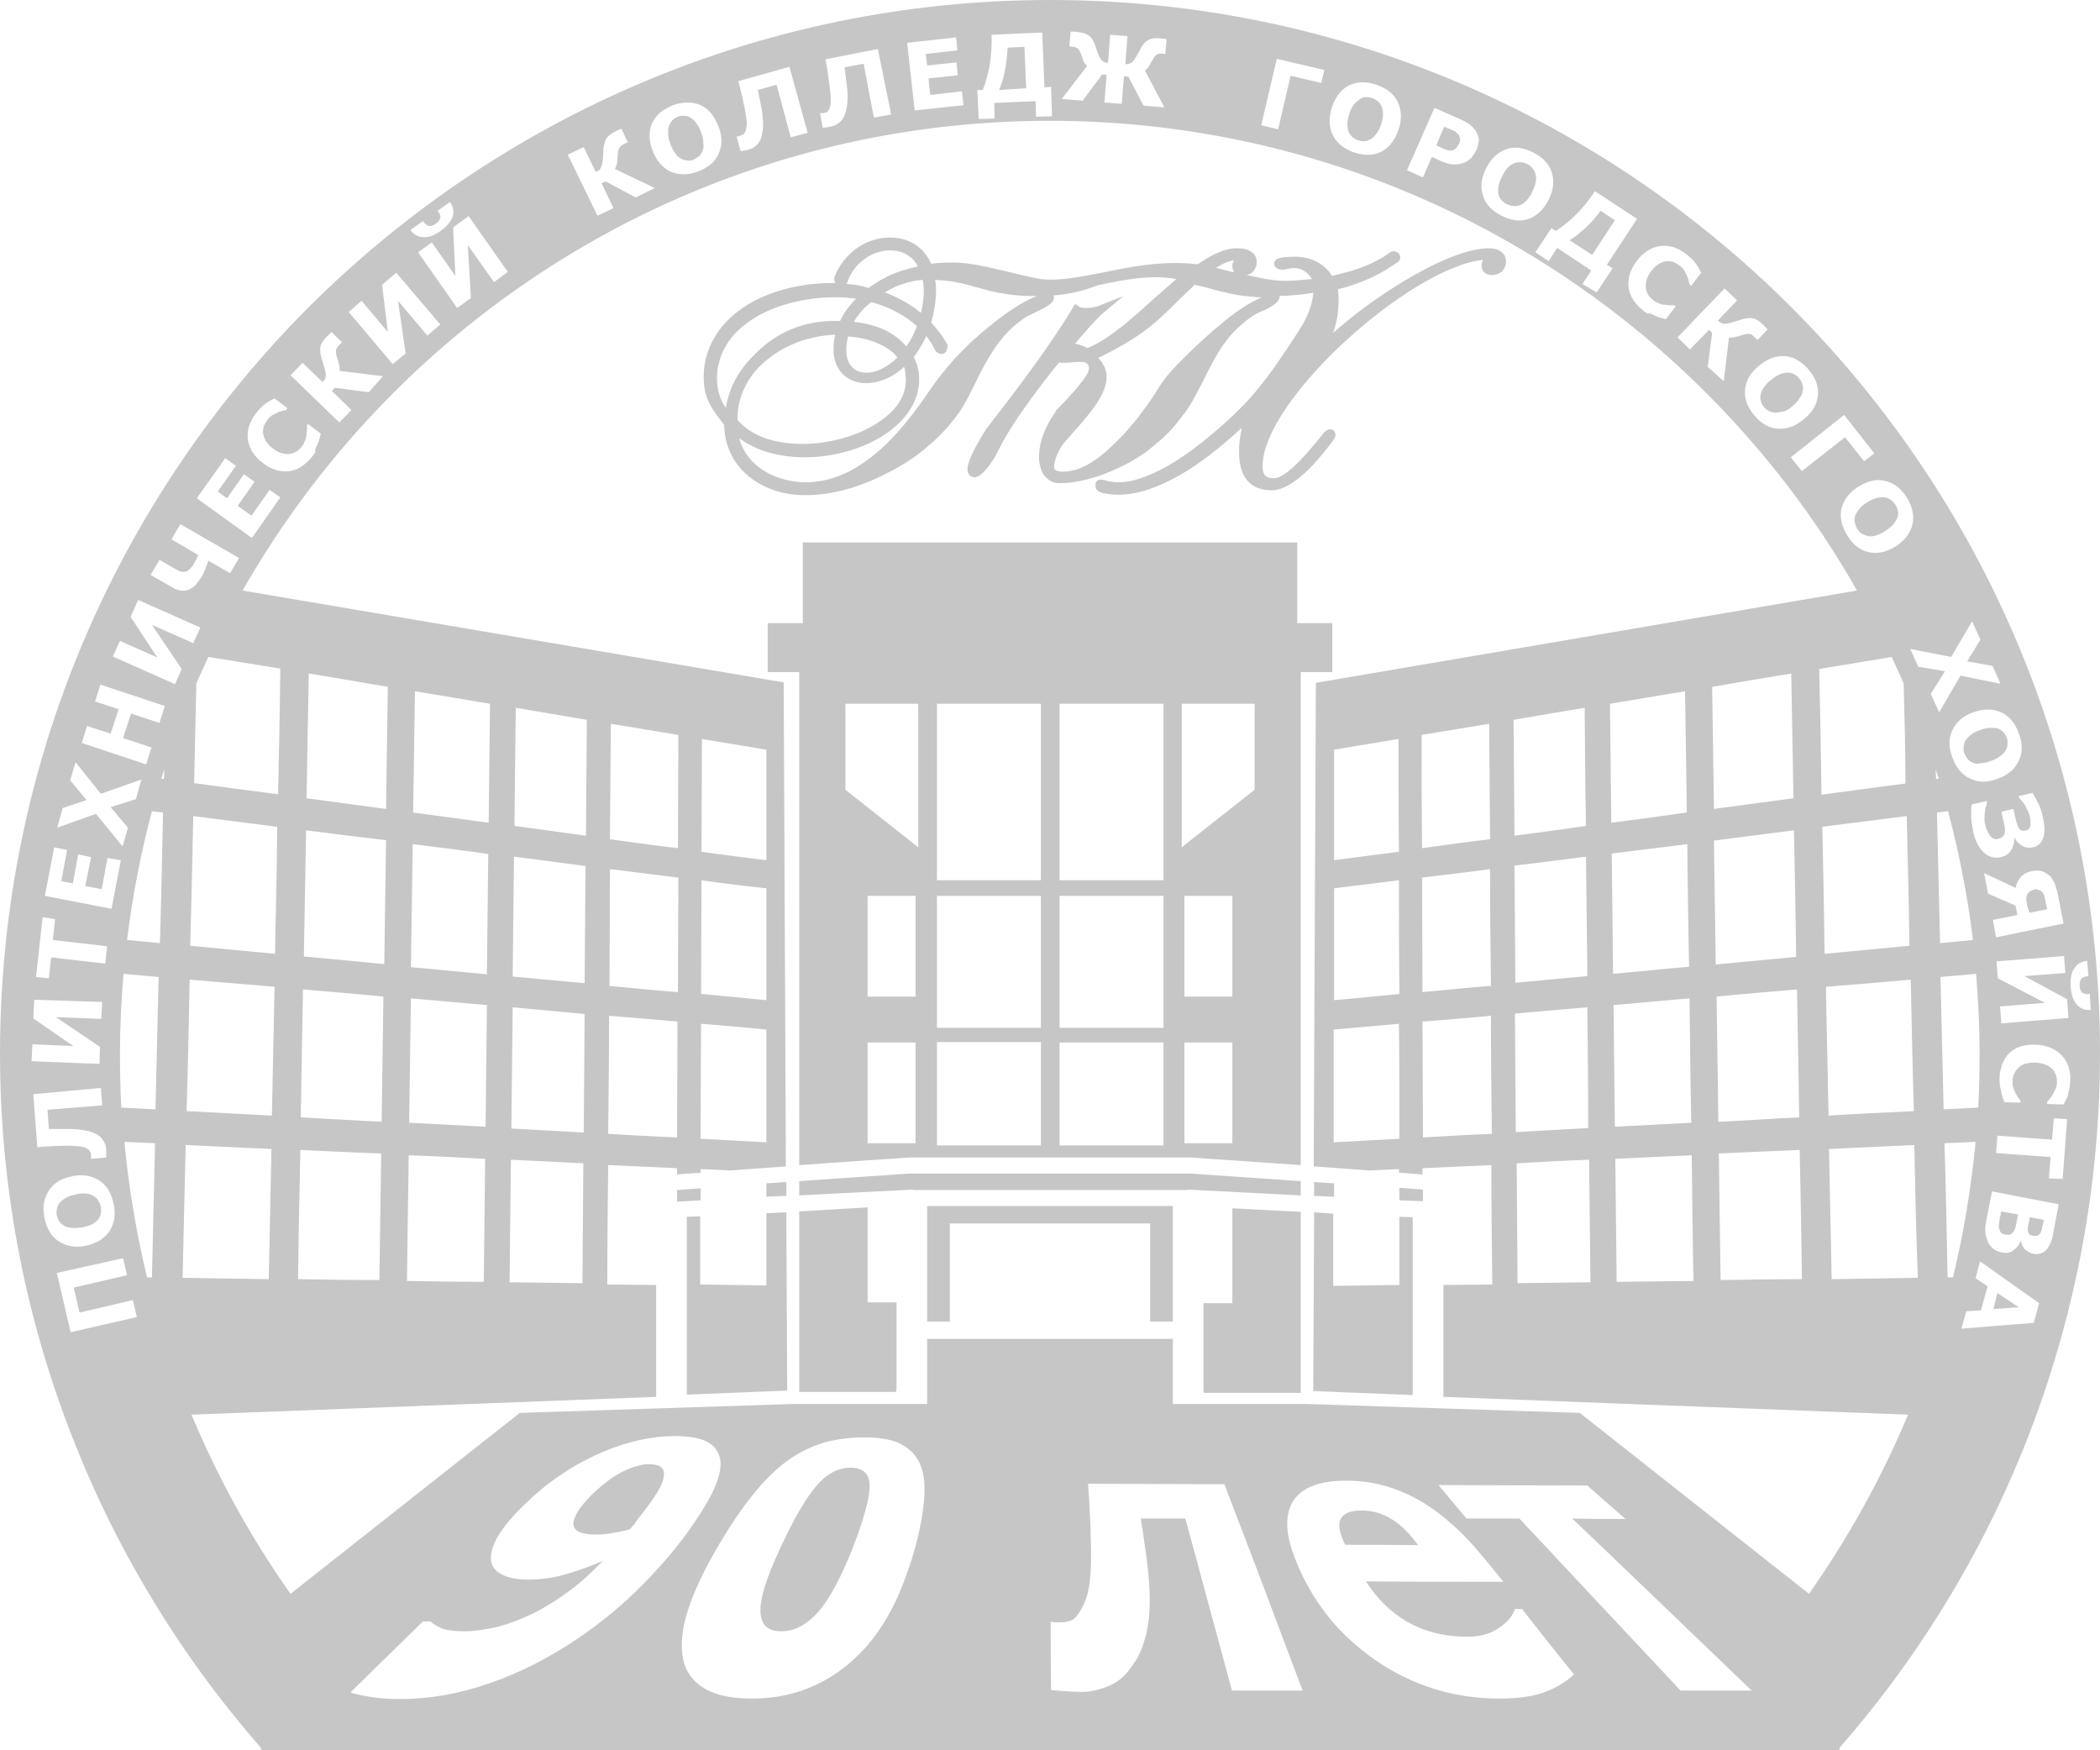 <svg width="66" height="55" viewBox="0 0 66 55" fill="none" xmlns="http://www.w3.org/2000/svg">
<path fill-rule="evenodd" clip-rule="evenodd" d="M30.871 9.076C30.564 8.992 30.298 8.908 30.047 8.866C29.837 8.824 29.628 8.81 29.391 8.796L29.405 8.88C29.433 9.09 29.419 9.314 29.391 9.538C29.363 9.748 29.321 9.944 29.265 10.14C29.363 10.238 29.447 10.35 29.53 10.448C29.628 10.574 29.698 10.7 29.768 10.812L29.782 10.84V10.868C29.782 10.924 29.768 10.966 29.754 11.008C29.726 11.078 29.67 11.12 29.586 11.12C29.544 11.12 29.488 11.106 29.46 11.078C29.419 11.05 29.391 11.022 29.377 10.98C29.321 10.868 29.265 10.77 29.195 10.672C29.167 10.63 29.139 10.588 29.111 10.56C29.07 10.658 29.014 10.756 28.958 10.854C28.888 10.98 28.804 11.106 28.721 11.219C28.762 11.316 28.804 11.401 28.832 11.513C28.874 11.639 28.888 11.779 28.888 11.919C28.888 12.451 28.637 12.927 28.246 13.305C27.897 13.642 27.436 13.908 26.919 14.09C26.403 14.272 25.844 14.37 25.3 14.37C24.532 14.37 23.792 14.188 23.233 13.768C23.317 14.118 23.527 14.412 23.792 14.636C24.197 14.972 24.769 15.154 25.328 15.154C25.97 15.154 26.612 14.93 27.241 14.468C27.883 14.006 28.511 13.305 29.139 12.381C29.405 11.989 29.684 11.625 30.005 11.274C30.326 10.924 30.675 10.588 31.066 10.28C31.415 9.986 31.75 9.748 32.057 9.566C32.239 9.454 32.421 9.37 32.588 9.3C32.072 9.314 31.513 9.258 30.871 9.076ZM3.868 39.538L3.993 40.07L2.318 40.462L2.499 41.246L4.175 40.854L4.3 41.387L2.22 41.863L1.787 40L3.868 39.538ZM62.844 33.865C62.844 33.712 62.886 33.557 62.928 33.431C62.984 33.305 63.054 33.179 63.152 33.095C63.249 32.997 63.361 32.927 63.501 32.885C63.64 32.843 63.808 32.815 63.989 32.829C64.157 32.829 64.311 32.871 64.45 32.927C64.59 32.983 64.701 33.067 64.799 33.165C64.897 33.263 64.953 33.375 65.009 33.515C65.051 33.656 65.079 33.809 65.064 33.964C65.064 34.048 65.051 34.132 65.037 34.202C65.023 34.272 65.009 34.342 64.995 34.398C64.981 34.468 64.953 34.524 64.925 34.566C64.897 34.622 64.883 34.664 64.855 34.706L64.338 34.692V34.622C64.366 34.594 64.394 34.566 64.422 34.524C64.45 34.482 64.492 34.44 64.52 34.384C64.548 34.328 64.576 34.272 64.604 34.216C64.632 34.16 64.646 34.09 64.646 34.02C64.646 33.936 64.646 33.865 64.618 33.795C64.59 33.725 64.562 33.656 64.506 33.599C64.45 33.543 64.38 33.487 64.297 33.459C64.213 33.417 64.101 33.403 63.975 33.389C63.836 33.389 63.724 33.403 63.64 33.431C63.543 33.459 63.473 33.515 63.417 33.571C63.361 33.627 63.319 33.697 63.291 33.767C63.263 33.837 63.249 33.908 63.249 33.978C63.249 34.048 63.249 34.118 63.277 34.174C63.291 34.244 63.319 34.3 63.347 34.356C63.375 34.398 63.403 34.454 63.431 34.496C63.459 34.538 63.487 34.566 63.501 34.594V34.65L62.998 34.636C62.97 34.58 62.956 34.524 62.942 34.482C62.928 34.426 62.9 34.384 62.9 34.328C62.886 34.258 62.872 34.188 62.858 34.132C62.844 34.062 62.844 33.978 62.844 33.865ZM64.394 37.031L64.45 36.358L62.733 36.233L62.775 35.686L64.492 35.812L64.548 35.14L64.967 35.168L64.827 37.045L64.394 37.031ZM62.914 39.356C62.817 39.342 62.733 39.3 62.649 39.244C62.579 39.188 62.523 39.118 62.481 39.034C62.44 38.936 62.412 38.837 62.398 38.739C62.384 38.642 62.398 38.501 62.426 38.347L62.607 37.437L64.701 37.843L64.548 38.656C64.52 38.824 64.492 38.95 64.464 39.02C64.436 39.09 64.394 39.174 64.338 39.244C64.283 39.314 64.213 39.37 64.143 39.384C64.073 39.412 63.989 39.412 63.906 39.398C63.808 39.384 63.724 39.328 63.654 39.272C63.584 39.202 63.543 39.118 63.515 39.006H63.501C63.445 39.132 63.375 39.23 63.263 39.3C63.18 39.37 63.054 39.384 62.914 39.356ZM63.906 38.837C63.934 38.837 63.975 38.837 64.017 38.837C64.059 38.824 64.087 38.795 64.115 38.767C64.143 38.725 64.157 38.684 64.171 38.627C64.185 38.571 64.199 38.487 64.227 38.389L64.241 38.333L63.794 38.249L63.78 38.333C63.766 38.417 63.752 38.487 63.738 38.557C63.724 38.613 63.724 38.669 63.738 38.697C63.752 38.754 63.766 38.782 63.808 38.809C63.822 38.809 63.864 38.824 63.906 38.837ZM63.026 38.795C63.096 38.809 63.152 38.809 63.194 38.782C63.236 38.767 63.263 38.725 63.305 38.669C63.319 38.627 63.347 38.571 63.361 38.501C63.375 38.431 63.389 38.347 63.403 38.277L63.431 38.165L62.9 38.067L62.886 38.109C62.858 38.263 62.831 38.375 62.831 38.431C62.817 38.501 62.817 38.557 62.831 38.613C62.844 38.669 62.872 38.712 62.9 38.754C62.942 38.767 62.984 38.795 63.026 38.795ZM61.644 41.751L61.797 41.205L62.258 41.176L62.468 40.42L62.09 40.168L62.23 39.636L64.087 40.952L63.92 41.569L61.644 41.751ZM62.649 41.135L63.445 41.078L62.775 40.63L62.649 41.135ZM2.276 36.961C2.611 36.891 2.89 36.947 3.128 37.101C3.365 37.255 3.505 37.507 3.574 37.843C3.644 38.179 3.588 38.459 3.435 38.697C3.281 38.922 3.03 39.076 2.695 39.146C2.36 39.216 2.08 39.16 1.843 39.006C1.606 38.852 1.466 38.599 1.396 38.263C1.326 37.927 1.382 37.647 1.536 37.409C1.689 37.171 1.927 37.031 2.276 36.961ZM2.932 37.577C2.862 37.535 2.779 37.507 2.681 37.507C2.583 37.493 2.485 37.507 2.374 37.535C2.248 37.563 2.15 37.591 2.066 37.647C1.983 37.689 1.927 37.745 1.871 37.801C1.829 37.857 1.801 37.927 1.787 37.997C1.773 38.067 1.773 38.137 1.787 38.193C1.801 38.263 1.829 38.319 1.857 38.375C1.899 38.431 1.941 38.473 2.011 38.515C2.066 38.557 2.15 38.571 2.248 38.585C2.346 38.599 2.457 38.585 2.583 38.571C2.709 38.543 2.806 38.515 2.89 38.473C2.974 38.431 3.03 38.375 3.086 38.319C3.128 38.263 3.155 38.193 3.169 38.137C3.183 38.067 3.183 37.997 3.169 37.927C3.155 37.857 3.128 37.787 3.086 37.731C3.058 37.661 3.002 37.619 2.932 37.577ZM3.169 34.188L3.211 34.734L1.494 34.874L1.536 35.476C1.634 35.476 1.703 35.476 1.759 35.476C1.815 35.476 1.885 35.476 1.969 35.476C2.164 35.476 2.332 35.476 2.457 35.49C2.597 35.504 2.695 35.532 2.792 35.546C2.876 35.574 2.96 35.602 3.016 35.63C3.072 35.658 3.114 35.7 3.155 35.728C3.197 35.77 3.239 35.826 3.281 35.896C3.309 35.966 3.337 36.036 3.337 36.12C3.337 36.163 3.337 36.218 3.337 36.275C3.337 36.331 3.337 36.358 3.337 36.373L2.862 36.415V36.401C2.862 36.387 2.862 36.387 2.862 36.373C2.862 36.358 2.862 36.344 2.862 36.331C2.862 36.275 2.848 36.233 2.848 36.218C2.834 36.191 2.82 36.176 2.806 36.148C2.737 36.078 2.639 36.036 2.485 36.022C2.346 36.008 2.15 35.994 1.899 36.008C1.801 36.008 1.689 36.008 1.578 36.022C1.466 36.022 1.326 36.036 1.173 36.05L1.047 34.384L3.169 34.188ZM3.211 31.485L3.183 32.017L1.759 31.961L3.142 32.899L3.128 33.431L0.991 33.347L1.019 32.815L2.304 32.871L1.047 32.003L1.075 31.415L3.211 31.485ZM1.731 28.88L1.662 29.538L3.365 29.734L3.309 30.28L1.606 30.084L1.536 30.742L1.131 30.7L1.34 28.823L1.731 28.88ZM3.798 27.031L3.505 28.557L1.41 28.151L1.703 26.625L2.108 26.709L1.927 27.689L2.29 27.759L2.457 26.849L2.862 26.933L2.681 27.843L3.197 27.941L3.379 26.961L3.798 27.031ZM4.44 24.496L4.272 25.112L3.477 25.364L4.021 26.008L3.854 26.597L3.016 25.574L1.801 26.008L1.969 25.392L2.723 25.14L2.206 24.524L2.374 23.95L3.169 24.944L4.44 24.496ZM5.18 22.185L3.155 21.513L2.988 22.045L3.728 22.283L3.477 23.053L2.737 22.815L2.569 23.347L4.594 24.02L4.761 23.487L3.868 23.193L4.119 22.423L5.012 22.717L5.18 22.185ZM6.297 19.72L6.074 20.21L4.775 19.636L5.711 21.022L5.501 21.499L3.546 20.63L3.77 20.14L4.943 20.658L4.105 19.384L4.342 18.852L6.297 19.72ZM7.512 17.535L7.232 18.011L6.548 17.619C6.506 17.731 6.479 17.815 6.451 17.885C6.423 17.955 6.381 18.053 6.311 18.165C6.255 18.249 6.199 18.319 6.143 18.389C6.074 18.445 6.004 18.501 5.934 18.529C5.85 18.557 5.78 18.571 5.683 18.557C5.599 18.543 5.501 18.515 5.417 18.459L4.733 18.067L5.012 17.591L5.445 17.843C5.515 17.885 5.585 17.913 5.627 17.941C5.683 17.969 5.739 17.969 5.794 17.969C5.85 17.969 5.892 17.941 5.948 17.899C5.99 17.857 6.046 17.801 6.102 17.703C6.116 17.675 6.143 17.619 6.171 17.577C6.199 17.521 6.213 17.479 6.227 17.437L5.389 16.947L5.669 16.471L7.512 17.535ZM8.81 15.63L8.475 15.392L7.903 16.204L7.47 15.896L8 15.14L7.665 14.902L7.135 15.658L6.842 15.448L7.414 14.636L7.079 14.398L6.185 15.658L7.917 16.905L8.81 15.63ZM9.816 14.342C9.718 14.468 9.606 14.566 9.494 14.65C9.369 14.734 9.257 14.776 9.117 14.804C8.992 14.818 8.852 14.818 8.699 14.776C8.559 14.734 8.405 14.664 8.266 14.552C8.126 14.454 8.028 14.342 7.945 14.216C7.861 14.09 7.819 13.964 7.791 13.823C7.777 13.697 7.777 13.557 7.819 13.417C7.861 13.277 7.931 13.137 8.028 13.011C8.084 12.941 8.14 12.871 8.182 12.829C8.238 12.773 8.28 12.731 8.336 12.689C8.391 12.647 8.433 12.619 8.489 12.591C8.545 12.563 8.587 12.535 8.629 12.521L9.034 12.829L8.992 12.885C8.964 12.899 8.922 12.899 8.866 12.913C8.81 12.927 8.768 12.941 8.713 12.969C8.657 12.997 8.601 13.025 8.545 13.053C8.489 13.095 8.447 13.137 8.405 13.193C8.363 13.249 8.322 13.319 8.294 13.389C8.266 13.459 8.266 13.529 8.266 13.613C8.28 13.697 8.308 13.768 8.349 13.851C8.405 13.936 8.475 14.02 8.573 14.09C8.685 14.174 8.782 14.23 8.88 14.244C8.978 14.272 9.062 14.272 9.131 14.258C9.215 14.244 9.271 14.216 9.341 14.174C9.397 14.132 9.453 14.076 9.494 14.02C9.536 13.964 9.564 13.908 9.592 13.838C9.62 13.768 9.634 13.711 9.634 13.642C9.634 13.585 9.648 13.529 9.648 13.487C9.648 13.431 9.648 13.389 9.648 13.361L9.676 13.319L10.081 13.627C10.067 13.684 10.053 13.739 10.039 13.796C10.025 13.851 10.011 13.894 9.983 13.95C9.955 14.02 9.927 14.076 9.899 14.132C9.941 14.188 9.885 14.258 9.816 14.342ZM12.036 11.821L10.667 11.653C10.681 11.611 10.681 11.569 10.667 11.527C10.667 11.471 10.639 11.401 10.611 11.289C10.569 11.177 10.556 11.092 10.556 11.036C10.556 10.98 10.584 10.924 10.639 10.868L10.751 10.756L10.416 10.434C10.402 10.448 10.388 10.462 10.36 10.49C10.332 10.518 10.304 10.546 10.262 10.588C10.151 10.7 10.081 10.812 10.067 10.91C10.053 11.008 10.067 11.12 10.109 11.274C10.123 11.303 10.137 11.345 10.151 11.401C10.165 11.457 10.178 11.499 10.193 11.541C10.207 11.597 10.22 11.653 10.234 11.709C10.234 11.751 10.248 11.793 10.234 11.835C10.234 11.863 10.22 11.891 10.207 11.919C10.193 11.947 10.165 11.975 10.137 12.003L9.508 11.401L9.131 11.793L10.667 13.277L11.044 12.885L10.43 12.283L10.528 12.185L11.589 12.325L12.036 11.821ZM13.837 10.196L13.432 10.546L12.51 9.454L12.748 11.106L12.343 11.443L10.96 9.804L11.365 9.454L12.189 10.434L12.008 8.95L12.454 8.571L13.837 10.196ZM15.959 8.543L14.73 6.793L14.242 7.143L14.311 8.669L13.571 7.619L13.139 7.927L14.367 9.678L14.8 9.37L14.702 7.703L15.526 8.866L15.959 8.543ZM14.144 6.345C14.242 6.485 14.27 6.639 14.228 6.807C14.172 6.961 14.046 7.115 13.851 7.255C13.655 7.395 13.474 7.465 13.306 7.451C13.139 7.451 12.999 7.367 12.901 7.227L13.292 6.947C13.348 7.031 13.418 7.087 13.474 7.101C13.53 7.115 13.613 7.087 13.697 7.031C13.781 6.975 13.823 6.905 13.837 6.849C13.851 6.779 13.823 6.709 13.753 6.625L14.144 6.345ZM20.581 5.91L19.98 6.204L19.031 5.7L18.905 5.756L19.282 6.541L18.779 6.779L17.844 4.86L18.346 4.622L18.724 5.406C18.765 5.378 18.793 5.364 18.821 5.35C18.849 5.336 18.863 5.308 18.877 5.28C18.891 5.252 18.905 5.21 18.919 5.168C18.933 5.126 18.933 5.07 18.947 5C18.947 4.958 18.947 4.916 18.961 4.86C18.961 4.804 18.961 4.762 18.961 4.72C18.975 4.566 19.003 4.454 19.045 4.37C19.087 4.286 19.198 4.202 19.338 4.132C19.38 4.104 19.422 4.09 19.45 4.076C19.491 4.062 19.505 4.048 19.533 4.048L19.729 4.468L19.589 4.538C19.519 4.566 19.477 4.622 19.45 4.678C19.422 4.734 19.422 4.818 19.408 4.93C19.408 5.042 19.394 5.126 19.38 5.182C19.366 5.238 19.352 5.266 19.324 5.308L20.581 5.91ZM22.577 3.964C22.451 3.641 22.27 3.417 22.019 3.305C21.767 3.193 21.474 3.193 21.153 3.305C20.832 3.431 20.622 3.613 20.497 3.866C20.385 4.118 20.385 4.412 20.511 4.734C20.636 5.056 20.818 5.266 21.069 5.392C21.32 5.504 21.614 5.504 21.935 5.392C22.256 5.266 22.479 5.084 22.591 4.818C22.703 4.566 22.703 4.272 22.577 3.964ZM22.088 4.72C22.061 4.79 22.033 4.846 21.977 4.902C21.921 4.944 21.865 4.986 21.809 5.014C21.739 5.042 21.67 5.056 21.6 5.042C21.53 5.042 21.46 5.014 21.404 4.986C21.334 4.944 21.279 4.902 21.223 4.818C21.167 4.748 21.111 4.65 21.069 4.524C21.027 4.412 20.999 4.3 20.999 4.202C20.999 4.104 20.999 4.02 21.027 3.95C21.055 3.88 21.097 3.824 21.139 3.768C21.195 3.725 21.251 3.683 21.306 3.669C21.376 3.641 21.432 3.627 21.502 3.641C21.572 3.641 21.642 3.655 21.698 3.697C21.767 3.74 21.823 3.782 21.879 3.866C21.935 3.936 21.991 4.034 22.033 4.16C22.075 4.272 22.102 4.37 22.102 4.468C22.116 4.552 22.116 4.65 22.088 4.72ZM25.384 4.174L24.853 4.314L24.406 2.661L23.82 2.829C23.834 2.927 23.862 2.997 23.862 3.039C23.876 3.095 23.89 3.165 23.904 3.249C23.945 3.445 23.973 3.599 23.973 3.74C23.987 3.88 23.987 3.992 23.973 4.076C23.959 4.174 23.945 4.244 23.931 4.3C23.918 4.356 23.89 4.412 23.862 4.454C23.834 4.51 23.778 4.566 23.722 4.608C23.666 4.65 23.596 4.692 23.513 4.706C23.471 4.72 23.415 4.734 23.373 4.734C23.317 4.748 23.289 4.748 23.275 4.748L23.15 4.286H23.163C23.177 4.286 23.177 4.286 23.192 4.286C23.205 4.286 23.219 4.286 23.233 4.272C23.289 4.258 23.317 4.244 23.345 4.23C23.373 4.216 23.387 4.202 23.401 4.174C23.457 4.09 23.471 3.978 23.471 3.838C23.457 3.697 23.429 3.501 23.373 3.263C23.359 3.165 23.331 3.053 23.303 2.941C23.275 2.829 23.247 2.703 23.205 2.549L24.811 2.101L25.384 4.174ZM28.009 3.599L27.464 3.697L27.143 2.003L26.542 2.115C26.556 2.213 26.57 2.283 26.57 2.339C26.584 2.395 26.584 2.465 26.598 2.549C26.626 2.745 26.64 2.899 26.64 3.039C26.64 3.179 26.626 3.291 26.612 3.375C26.598 3.459 26.57 3.543 26.556 3.599C26.529 3.655 26.5 3.711 26.473 3.753C26.431 3.81 26.389 3.852 26.319 3.894C26.249 3.936 26.179 3.964 26.11 3.978C26.068 3.992 26.012 3.992 25.956 4.006C25.9 4.006 25.872 4.02 25.858 4.02L25.774 3.557H25.788C25.802 3.557 25.802 3.557 25.816 3.557C25.83 3.557 25.844 3.557 25.858 3.557C25.914 3.543 25.942 3.543 25.97 3.529C25.998 3.515 26.012 3.501 26.026 3.487C26.082 3.417 26.11 3.305 26.11 3.165C26.11 3.025 26.096 2.829 26.054 2.577C26.04 2.479 26.026 2.367 26.012 2.255C25.998 2.143 25.97 2.003 25.942 1.863L27.59 1.541L28.009 3.599ZM30.284 3.305L28.748 3.473L28.511 1.345L30.047 1.176L30.089 1.583L29.098 1.695L29.139 2.059L30.061 1.961L30.103 2.367L29.181 2.465L29.237 2.983L30.229 2.871L30.284 3.305ZM33.063 3.655L32.56 3.669L32.546 3.179L31.248 3.235L31.262 3.725L30.759 3.74L30.717 2.829H30.885C30.982 2.591 31.052 2.325 31.108 2.031C31.15 1.737 31.178 1.429 31.164 1.092L32.756 1.022L32.825 2.745L33.035 2.731L33.063 3.655ZM32.253 2.773L32.197 1.471L31.667 1.499C31.653 1.765 31.625 2.003 31.583 2.227C31.541 2.451 31.471 2.647 31.401 2.829L32.253 2.773ZM36.595 3.375L35.939 3.319L35.464 2.409L35.325 2.395L35.255 3.263L34.71 3.221L34.78 2.353L34.641 2.339L34.026 3.165L33.37 3.109L34.166 2.073C34.138 2.045 34.11 2.017 34.082 1.975C34.054 1.933 34.026 1.863 33.998 1.765C33.984 1.723 33.97 1.681 33.956 1.653C33.943 1.625 33.928 1.583 33.901 1.555C33.873 1.527 33.859 1.513 33.831 1.499C33.803 1.485 33.775 1.471 33.733 1.471L33.607 1.457L33.649 0.994C33.663 0.994 33.705 0.994 33.733 0.994C33.775 0.994 33.817 0.994 33.873 1.008C34.026 1.022 34.138 1.05 34.222 1.12C34.306 1.176 34.361 1.275 34.417 1.415C34.431 1.443 34.445 1.485 34.459 1.541C34.473 1.597 34.487 1.639 34.501 1.667C34.543 1.779 34.585 1.863 34.641 1.905C34.682 1.947 34.738 1.975 34.822 1.975L34.892 1.092L35.436 1.134L35.367 2.017C35.45 2.017 35.506 2.003 35.562 1.975C35.604 1.947 35.66 1.863 35.73 1.751C35.744 1.709 35.772 1.681 35.799 1.625C35.827 1.583 35.841 1.541 35.855 1.513C35.925 1.387 35.995 1.303 36.093 1.26C36.176 1.204 36.302 1.19 36.442 1.204C36.484 1.204 36.539 1.218 36.581 1.218C36.623 1.218 36.651 1.232 36.665 1.232L36.623 1.695L36.498 1.681C36.456 1.681 36.414 1.681 36.4 1.695C36.372 1.709 36.344 1.723 36.33 1.737C36.302 1.751 36.288 1.779 36.26 1.821C36.246 1.863 36.218 1.891 36.19 1.933C36.148 2.017 36.107 2.087 36.079 2.129C36.051 2.171 36.009 2.199 35.981 2.213L36.595 3.375ZM41.524 2.605L40.561 2.381L40.17 4.062L39.639 3.936L40.128 1.849L41.622 2.199L41.524 2.605ZM43.953 4.076C43.842 4.398 43.674 4.622 43.423 4.762C43.172 4.888 42.892 4.902 42.557 4.79C42.236 4.678 42.013 4.496 41.887 4.244C41.761 3.992 41.761 3.697 41.859 3.375C41.971 3.053 42.138 2.815 42.39 2.689C42.641 2.563 42.92 2.549 43.255 2.661C43.577 2.773 43.8 2.941 43.925 3.193C44.051 3.459 44.065 3.753 43.953 4.076ZM43.088 4.37C43.158 4.328 43.214 4.258 43.269 4.188C43.325 4.118 43.367 4.02 43.409 3.908C43.451 3.782 43.465 3.683 43.465 3.585C43.465 3.487 43.451 3.403 43.423 3.347C43.395 3.277 43.353 3.221 43.297 3.179C43.241 3.137 43.185 3.095 43.116 3.081C43.046 3.053 42.99 3.053 42.92 3.053C42.85 3.053 42.781 3.081 42.725 3.123C42.669 3.165 42.599 3.221 42.543 3.291C42.487 3.375 42.432 3.473 42.404 3.585C42.362 3.711 42.348 3.81 42.348 3.908C42.348 4.006 42.362 4.09 42.39 4.146C42.418 4.216 42.459 4.272 42.515 4.314C42.571 4.356 42.627 4.398 42.697 4.412C42.767 4.44 42.837 4.44 42.906 4.44C42.962 4.426 43.032 4.398 43.088 4.37ZM46.397 4.72C46.355 4.804 46.299 4.888 46.243 4.958C46.173 5.028 46.104 5.084 46.02 5.112C45.908 5.154 45.797 5.168 45.685 5.168C45.573 5.168 45.447 5.126 45.308 5.07L45.001 4.93L44.721 5.574L44.219 5.35L45.084 3.389L45.908 3.753C46.034 3.81 46.132 3.866 46.201 3.922C46.271 3.978 46.341 4.048 46.383 4.118C46.439 4.202 46.467 4.3 46.481 4.398C46.467 4.496 46.453 4.608 46.397 4.72ZM45.866 4.496C45.894 4.44 45.894 4.384 45.88 4.328C45.866 4.272 45.852 4.23 45.81 4.202C45.769 4.16 45.727 4.118 45.671 4.104C45.629 4.076 45.559 4.048 45.475 4.02L45.392 3.978L45.14 4.566L45.28 4.636C45.364 4.678 45.434 4.706 45.489 4.72C45.545 4.734 45.601 4.734 45.657 4.72C45.699 4.706 45.741 4.678 45.769 4.65C45.81 4.594 45.838 4.552 45.866 4.496ZM48.673 6.275C48.519 6.583 48.31 6.779 48.044 6.877C47.779 6.975 47.5 6.933 47.193 6.779C46.886 6.625 46.69 6.415 46.606 6.148C46.523 5.882 46.55 5.602 46.704 5.294C46.858 4.986 47.067 4.79 47.332 4.692C47.598 4.594 47.877 4.636 48.184 4.79C48.491 4.944 48.687 5.154 48.77 5.42C48.854 5.686 48.826 5.966 48.673 6.275ZM47.779 6.443C47.863 6.415 47.919 6.359 47.989 6.289C48.044 6.218 48.114 6.134 48.156 6.022C48.212 5.91 48.254 5.798 48.268 5.714C48.282 5.616 48.282 5.532 48.254 5.462C48.24 5.392 48.198 5.322 48.156 5.28C48.114 5.224 48.058 5.182 48.002 5.154C47.933 5.126 47.877 5.098 47.807 5.098C47.737 5.098 47.667 5.098 47.598 5.126C47.528 5.154 47.458 5.196 47.388 5.266C47.318 5.336 47.263 5.434 47.207 5.546C47.151 5.658 47.109 5.77 47.095 5.854C47.081 5.952 47.081 6.036 47.095 6.106C47.109 6.176 47.151 6.247 47.193 6.289C47.235 6.345 47.291 6.387 47.36 6.415C47.43 6.443 47.486 6.471 47.556 6.471C47.639 6.485 47.709 6.471 47.779 6.443ZM50.181 9.188L50.683 8.431L50.502 8.319L51.451 6.877L50.125 6.008C49.943 6.289 49.748 6.527 49.538 6.737C49.329 6.947 49.12 7.115 48.896 7.255L48.757 7.171L48.254 7.927L48.673 8.207L48.938 7.787L50.013 8.501L49.734 8.922L50.181 9.188ZM50.041 8.011L49.329 7.549C49.496 7.451 49.65 7.325 49.818 7.171C49.985 7.017 50.153 6.835 50.306 6.625L50.753 6.919L50.041 8.011ZM51.647 9.762C51.521 9.664 51.423 9.552 51.34 9.44C51.256 9.314 51.214 9.188 51.186 9.062C51.172 8.936 51.172 8.796 51.214 8.641C51.256 8.501 51.326 8.347 51.437 8.207C51.535 8.067 51.647 7.969 51.772 7.885C51.898 7.801 52.024 7.759 52.163 7.731C52.289 7.717 52.429 7.717 52.568 7.759C52.708 7.801 52.847 7.871 52.973 7.969C53.043 8.025 53.113 8.081 53.155 8.123C53.211 8.179 53.252 8.221 53.294 8.277C53.336 8.333 53.364 8.375 53.392 8.431C53.42 8.487 53.448 8.529 53.462 8.571L53.155 8.978L53.099 8.936C53.085 8.908 53.085 8.866 53.071 8.81C53.057 8.754 53.043 8.711 53.015 8.655C52.987 8.599 52.959 8.543 52.931 8.487C52.889 8.431 52.847 8.389 52.792 8.347C52.736 8.305 52.666 8.263 52.596 8.235C52.526 8.207 52.456 8.207 52.373 8.207C52.289 8.221 52.219 8.249 52.135 8.291C52.052 8.347 51.968 8.417 51.898 8.515C51.814 8.627 51.758 8.725 51.744 8.824C51.717 8.922 51.717 9.006 51.73 9.076C51.744 9.16 51.772 9.216 51.814 9.286C51.856 9.342 51.912 9.398 51.968 9.44C52.024 9.482 52.08 9.51 52.149 9.538C52.219 9.566 52.275 9.58 52.345 9.58C52.401 9.58 52.456 9.594 52.498 9.594C52.554 9.594 52.596 9.594 52.624 9.594L52.666 9.622L52.359 10.028C52.303 10.014 52.247 10 52.191 9.986C52.135 9.972 52.093 9.958 52.038 9.93C51.968 9.902 51.912 9.874 51.856 9.846C51.8 9.874 51.73 9.832 51.647 9.762ZM54.174 11.975L54.341 10.602C54.383 10.616 54.425 10.616 54.467 10.602C54.523 10.602 54.593 10.574 54.705 10.546C54.816 10.504 54.9 10.49 54.956 10.49C55.012 10.49 55.068 10.518 55.123 10.574L55.235 10.686L55.556 10.35C55.542 10.336 55.528 10.322 55.5 10.294C55.472 10.266 55.444 10.238 55.403 10.196C55.291 10.084 55.179 10.014 55.081 10C54.984 9.986 54.872 10 54.718 10.042C54.691 10.056 54.649 10.07 54.593 10.084C54.537 10.098 54.495 10.112 54.453 10.126C54.397 10.14 54.341 10.154 54.286 10.168C54.244 10.168 54.202 10.182 54.16 10.168C54.132 10.168 54.104 10.154 54.076 10.14C54.048 10.126 54.02 10.098 53.992 10.07L54.593 9.44L54.202 9.062L52.722 10.602L53.113 10.98L53.713 10.364L53.811 10.462L53.671 11.527L54.174 11.975ZM56.701 13.165C56.436 13.389 56.17 13.487 55.891 13.473C55.612 13.459 55.361 13.319 55.137 13.053C54.914 12.787 54.816 12.521 54.844 12.241C54.872 11.961 55.012 11.709 55.277 11.499C55.542 11.274 55.807 11.177 56.087 11.191C56.366 11.204 56.617 11.358 56.841 11.611C57.064 11.877 57.162 12.143 57.134 12.423C57.106 12.703 56.966 12.955 56.701 13.165ZM55.821 12.969C55.752 12.969 55.682 12.955 55.612 12.927C55.556 12.899 55.5 12.857 55.444 12.801C55.403 12.745 55.361 12.689 55.347 12.619C55.319 12.549 55.319 12.479 55.333 12.409C55.347 12.339 55.375 12.255 55.431 12.185C55.486 12.101 55.556 12.017 55.654 11.947C55.752 11.863 55.835 11.807 55.933 11.765C56.031 11.723 56.101 11.709 56.184 11.709C56.268 11.709 56.324 11.723 56.394 11.765C56.45 11.793 56.506 11.835 56.547 11.891C56.589 11.947 56.631 12.003 56.645 12.073C56.673 12.143 56.673 12.213 56.659 12.283C56.645 12.353 56.617 12.437 56.562 12.507C56.506 12.591 56.436 12.675 56.338 12.759C56.24 12.843 56.157 12.899 56.073 12.927C55.989 12.941 55.905 12.955 55.821 12.969ZM58.586 14.496L58.907 14.244L57.958 13.039L56.282 14.37L56.631 14.804L57.986 13.739L58.586 14.496ZM59.577 17.171C59.284 17.353 59.005 17.409 58.74 17.353C58.46 17.297 58.237 17.115 58.055 16.821C57.874 16.527 57.818 16.247 57.874 15.98C57.944 15.714 58.111 15.476 58.404 15.294C58.698 15.112 58.977 15.042 59.242 15.112C59.522 15.168 59.745 15.35 59.926 15.63C60.108 15.924 60.164 16.204 60.108 16.471C60.038 16.765 59.857 16.989 59.577 17.171ZM58.726 16.849C58.809 16.863 58.893 16.849 58.977 16.821C59.061 16.793 59.158 16.751 59.256 16.681C59.368 16.611 59.452 16.541 59.508 16.471C59.563 16.401 59.605 16.331 59.633 16.261C59.661 16.191 59.661 16.12 59.647 16.05C59.633 15.98 59.605 15.924 59.577 15.868C59.535 15.812 59.493 15.756 59.438 15.714C59.382 15.672 59.312 15.644 59.242 15.63C59.172 15.616 59.089 15.63 58.991 15.644C58.893 15.672 58.795 15.714 58.684 15.784C58.572 15.854 58.488 15.924 58.432 15.994C58.377 16.064 58.335 16.134 58.307 16.204C58.279 16.274 58.279 16.345 58.293 16.415C58.307 16.485 58.335 16.541 58.363 16.611C58.404 16.667 58.446 16.723 58.502 16.765C58.586 16.807 58.656 16.835 58.726 16.849ZM60.946 22.381L60.68 21.807L61.127 21.092L60.289 20.952L60.038 20.392L61.323 20.644L61.979 19.524L62.244 20.098L61.825 20.784L62.621 20.924L62.872 21.485L61.616 21.233L60.946 22.381ZM62.789 24.468C63.11 24.356 63.333 24.16 63.445 23.908C63.571 23.655 63.571 23.361 63.445 23.039C63.333 22.717 63.138 22.493 62.886 22.381C62.635 22.269 62.342 22.269 62.021 22.381C61.7 22.493 61.476 22.689 61.364 22.941C61.239 23.193 61.239 23.487 61.364 23.809C61.476 24.132 61.672 24.356 61.923 24.468C62.188 24.594 62.468 24.594 62.789 24.468ZM62.035 23.978C61.965 23.95 61.909 23.922 61.853 23.866C61.811 23.809 61.769 23.753 61.742 23.683C61.714 23.613 61.7 23.543 61.714 23.473C61.714 23.403 61.742 23.333 61.769 23.277C61.811 23.207 61.867 23.151 61.937 23.095C62.007 23.039 62.105 22.983 62.23 22.941C62.342 22.899 62.454 22.871 62.551 22.871C62.649 22.871 62.733 22.871 62.803 22.899C62.872 22.927 62.928 22.969 62.97 23.011C63.012 23.067 63.054 23.123 63.068 23.179C63.096 23.249 63.096 23.305 63.096 23.375C63.096 23.445 63.068 23.515 63.04 23.571C62.998 23.642 62.956 23.698 62.872 23.753C62.803 23.809 62.705 23.866 62.579 23.908C62.468 23.95 62.37 23.978 62.272 23.978C62.188 24.006 62.105 24.006 62.035 23.978ZM62.9 26.933C62.803 26.961 62.705 26.961 62.607 26.933C62.509 26.905 62.426 26.863 62.356 26.793C62.272 26.723 62.202 26.625 62.146 26.513C62.09 26.401 62.035 26.261 62.007 26.092C61.979 25.938 61.951 25.798 61.951 25.658C61.951 25.518 61.951 25.392 61.965 25.28L62.44 25.168L62.454 25.224C62.44 25.252 62.44 25.294 62.412 25.35C62.398 25.406 62.384 25.462 62.384 25.532C62.37 25.602 62.37 25.672 62.37 25.728C62.37 25.784 62.37 25.854 62.398 25.938C62.412 26.008 62.44 26.078 62.468 26.134C62.495 26.191 62.523 26.233 62.551 26.274C62.593 26.317 62.635 26.345 62.663 26.358C62.705 26.372 62.747 26.372 62.803 26.358C62.858 26.345 62.9 26.331 62.928 26.302C62.956 26.274 62.984 26.247 62.998 26.204C63.012 26.163 63.012 26.12 63.012 26.064C63.012 26.008 62.998 25.952 62.984 25.882L62.9 25.504L63.277 25.42L63.361 25.784C63.375 25.854 63.403 25.91 63.417 25.966C63.445 26.008 63.459 26.05 63.487 26.064C63.515 26.092 63.543 26.106 63.571 26.106C63.599 26.106 63.64 26.106 63.682 26.092C63.752 26.078 63.794 26.036 63.808 25.952C63.822 25.868 63.822 25.77 63.794 25.658C63.78 25.588 63.752 25.518 63.724 25.462C63.696 25.406 63.668 25.35 63.64 25.294C63.599 25.238 63.571 25.196 63.543 25.168C63.515 25.14 63.487 25.098 63.459 25.07L63.445 25.014L63.878 24.916C63.934 25 63.989 25.112 64.059 25.238C64.115 25.364 64.171 25.504 64.199 25.658C64.269 25.938 64.269 26.177 64.213 26.331C64.157 26.499 64.045 26.597 63.892 26.625C63.78 26.653 63.668 26.639 63.557 26.583C63.459 26.527 63.375 26.443 63.319 26.331H63.305C63.305 26.387 63.305 26.443 63.291 26.499C63.277 26.555 63.263 26.611 63.236 26.667C63.208 26.723 63.166 26.779 63.124 26.821C63.054 26.877 62.984 26.905 62.9 26.933ZM62.733 29.454L62.635 28.908L63.403 28.753L63.347 28.459L62.481 28.081L62.356 27.437L63.347 27.899C63.375 27.759 63.431 27.647 63.515 27.549C63.599 27.465 63.724 27.395 63.892 27.367C64.003 27.353 64.101 27.353 64.185 27.381C64.269 27.409 64.352 27.465 64.422 27.521C64.478 27.577 64.52 27.647 64.562 27.731C64.604 27.815 64.632 27.927 64.66 28.039L64.855 29.02L62.733 29.454ZM63.78 28.683L64.338 28.571L64.283 28.305C64.269 28.221 64.255 28.165 64.241 28.123C64.227 28.081 64.199 28.039 64.157 28.011C64.129 27.983 64.087 27.969 64.045 27.955C64.003 27.941 63.962 27.941 63.92 27.955C63.878 27.969 63.836 27.983 63.794 28.011C63.766 28.039 63.738 28.067 63.71 28.109C63.696 28.151 63.682 28.193 63.682 28.249C63.682 28.291 63.696 28.361 63.71 28.445L63.78 28.683ZM62.9 32.157L62.858 31.625L64.269 31.513L62.789 30.742L62.747 30.21L64.869 30.042L64.911 30.574L63.626 30.672L64.967 31.401L65.009 31.989L62.9 32.157ZM65.707 31.737C65.525 31.751 65.386 31.695 65.274 31.569C65.162 31.443 65.092 31.261 65.079 31.008C65.064 30.77 65.092 30.574 65.19 30.434C65.274 30.294 65.414 30.21 65.595 30.196L65.637 30.672C65.525 30.686 65.456 30.714 65.414 30.756C65.372 30.798 65.358 30.882 65.358 30.98C65.372 31.092 65.4 31.163 65.442 31.191C65.497 31.233 65.567 31.247 65.679 31.233L65.707 31.737ZM24.63 21.443L7.623 18.557C8.922 16.288 10.5 14.216 12.329 12.381C17.62 7.073 24.923 3.796 32.993 3.796C41.063 3.796 48.366 7.073 53.657 12.381C55.486 14.216 57.078 16.288 58.363 18.557L41.356 21.457L41.287 36.653L43.032 36.779C43.339 36.765 43.66 36.751 43.967 36.737V36.849L44.707 36.905V36.709C45.419 36.681 46.145 36.639 46.872 36.611C46.872 37.857 46.886 39.104 46.9 40.364L45.364 40.378V43.894L59.968 44.454C59.13 46.457 58.083 48.333 56.855 50.084L49.65 44.398L41.049 44.118H36.861V42.073H29.139V44.118H24.937L16.336 44.398L9.131 50.084C7.903 48.347 6.856 46.457 6.018 44.454L20.622 43.894V40.378L19.087 40.364C19.087 39.118 19.101 37.857 19.114 36.611C19.84 36.639 20.567 36.681 21.279 36.709V36.905L22.019 36.849V36.737C22.326 36.751 22.647 36.765 22.954 36.779L24.699 36.653L24.63 21.443ZM57.818 54.916L57.804 55H57.748H8.266H8.21L8.196 54.916C5.613 51.961 3.546 48.543 2.136 44.804C0.754 41.163 0 37.213 0 33.109C0 23.964 3.7 15.686 9.662 9.692C15.638 3.711 23.89 0 33.007 0C42.124 0 50.376 3.711 56.338 9.692C62.314 15.686 66 23.964 66 33.095C66 37.213 65.246 41.148 63.878 44.79C62.468 48.543 60.401 51.961 57.818 54.916ZM21.795 47.885C22.2 47.297 22.451 46.835 22.563 46.471C22.675 46.12 22.675 45.854 22.563 45.644C22.479 45.476 22.326 45.336 22.102 45.252C21.879 45.168 21.572 45.126 21.209 45.126C20.483 45.126 19.729 45.294 18.933 45.63C18.514 45.812 18.109 46.022 17.732 46.275C17.341 46.527 16.964 46.821 16.601 47.171C16.127 47.605 15.805 47.997 15.624 48.319C15.442 48.656 15.386 48.936 15.456 49.146C15.512 49.314 15.652 49.426 15.847 49.51C16.043 49.594 16.294 49.636 16.601 49.636C17.006 49.636 17.383 49.58 17.732 49.482C18.081 49.384 18.5 49.244 18.947 49.048C18.612 49.398 18.263 49.72 17.9 49.986C17.523 50.266 17.146 50.504 16.755 50.7C16.378 50.882 16.015 51.022 15.638 51.12C15.261 51.205 14.912 51.261 14.619 51.261C14.242 51.261 13.976 51.218 13.837 51.148C13.697 51.078 13.585 51.008 13.53 50.952C13.46 50.952 13.376 50.952 13.292 50.952C12.594 51.639 11.826 52.381 11.016 53.179C11.1 53.221 11.296 53.263 11.617 53.319C11.938 53.375 12.273 53.389 12.594 53.389C13.515 53.389 14.451 53.221 15.414 52.885C16.336 52.563 17.244 52.101 18.123 51.513C18.891 50.994 19.603 50.406 20.245 49.748C20.86 49.118 21.376 48.501 21.795 47.885ZM20.148 47.605C20.441 47.241 20.636 46.947 20.748 46.737C20.846 46.527 20.888 46.358 20.86 46.246C20.846 46.163 20.79 46.106 20.72 46.064C20.636 46.036 20.539 46.008 20.413 46.008C20.301 46.008 20.176 46.022 20.05 46.064C19.91 46.092 19.771 46.148 19.589 46.233C19.422 46.316 19.24 46.429 19.059 46.569C18.877 46.709 18.682 46.877 18.486 47.087C18.291 47.297 18.165 47.465 18.095 47.619C18.025 47.773 17.997 47.885 18.039 47.983C18.081 48.067 18.151 48.137 18.277 48.165C18.402 48.207 18.556 48.221 18.751 48.221C18.905 48.221 19.073 48.207 19.296 48.165C19.505 48.123 19.659 48.095 19.799 48.053C19.826 48.025 19.868 47.969 19.938 47.899C19.966 47.843 20.036 47.745 20.148 47.605ZM28.846 48.305C28.986 47.703 29.056 47.213 29.056 46.807C29.056 46.415 28.986 46.106 28.846 45.868C28.707 45.63 28.497 45.462 28.232 45.336C27.967 45.224 27.604 45.168 27.143 45.168C26.71 45.168 26.305 45.224 25.928 45.322C25.551 45.434 25.188 45.602 24.853 45.826C24.504 46.064 24.169 46.373 23.834 46.765C23.485 47.171 23.122 47.675 22.745 48.291C22.34 48.95 22.019 49.566 21.781 50.154C21.53 50.784 21.404 51.331 21.432 51.807C21.446 52.297 21.628 52.689 21.991 52.955C22.354 53.235 22.898 53.375 23.624 53.375C24.364 53.375 25.02 53.235 25.621 52.955C26.207 52.689 26.71 52.297 27.157 51.821C27.576 51.358 27.925 50.812 28.218 50.168C28.469 49.58 28.693 48.95 28.846 48.305ZM26.933 48.291C27.241 47.437 27.366 46.877 27.324 46.569C27.282 46.275 27.087 46.12 26.738 46.12C26.389 46.12 26.068 46.261 25.774 46.569C25.467 46.877 25.104 47.437 24.685 48.305C24.225 49.244 23.945 49.986 23.904 50.476C23.862 50.994 24.071 51.261 24.546 51.261C25.02 51.261 25.467 50.994 25.858 50.476C26.221 49.986 26.584 49.244 26.933 48.291ZM40.938 53.123C40.393 51.681 39.918 50.42 39.499 49.3C39.123 48.319 38.787 47.437 38.48 46.639C37.056 46.639 35.618 46.625 34.194 46.625C34.222 46.933 34.236 47.227 34.25 47.493C34.264 47.773 34.278 48.025 34.278 48.249C34.306 48.894 34.291 49.426 34.236 49.804C34.18 50.196 34.04 50.532 33.817 50.812C33.747 50.882 33.663 50.938 33.566 50.952C33.468 50.98 33.37 50.98 33.272 50.98C33.23 50.98 33.203 50.98 33.161 50.98C33.133 50.98 33.091 50.966 33.077 50.966C33.049 50.966 33.035 50.966 33.021 50.966C33.021 51.639 33.021 52.339 33.035 53.109C33.077 53.109 33.188 53.123 33.398 53.137C33.593 53.151 33.803 53.165 33.998 53.165C34.25 53.165 34.515 53.109 34.766 53.011C35.032 52.913 35.227 52.773 35.381 52.605C35.506 52.465 35.632 52.283 35.744 52.101C35.855 51.905 35.939 51.667 36.023 51.358C36.093 51.064 36.135 50.7 36.135 50.266C36.135 49.86 36.093 49.356 36.009 48.767C35.981 48.571 35.953 48.417 35.939 48.277C35.925 48.137 35.883 47.955 35.855 47.717C36.316 47.717 36.791 47.717 37.252 47.717C37.447 48.417 37.656 49.188 37.88 50.028C38.131 50.952 38.41 51.975 38.718 53.123C39.43 53.123 40.184 53.123 40.938 53.123ZM47.249 49.706C47.053 49.468 46.872 49.23 46.676 49.006C46.313 48.557 45.95 48.165 45.587 47.857C45.238 47.549 44.889 47.297 44.526 47.101C43.828 46.723 43.102 46.527 42.32 46.527C41.468 46.527 40.91 46.737 40.63 47.185C40.491 47.423 40.435 47.703 40.463 48.053C40.491 48.417 40.63 48.837 40.854 49.342C41.105 49.888 41.412 50.392 41.789 50.854C42.194 51.344 42.669 51.779 43.214 52.157C44.358 52.955 45.685 53.375 47.109 53.375C47.667 53.375 48.128 53.319 48.491 53.193C48.854 53.067 49.175 52.885 49.469 52.619C48.882 51.891 48.338 51.205 47.835 50.56C47.765 50.56 47.681 50.56 47.612 50.56C47.542 50.77 47.388 50.966 47.123 51.148C46.844 51.344 46.495 51.443 46.062 51.429C45.378 51.429 44.749 51.261 44.205 50.952C43.688 50.644 43.255 50.21 42.934 49.692C44.372 49.706 45.81 49.706 47.249 49.706ZM44.568 48.557C44.303 48.179 44.023 47.913 43.73 47.731C43.451 47.563 43.144 47.465 42.795 47.465C42.473 47.465 42.264 47.535 42.152 47.703C42.041 47.871 42.083 48.151 42.278 48.543C43.032 48.543 43.8 48.543 44.568 48.557ZM51.088 47.731C50.669 47.367 50.264 47.017 49.888 46.681C48.324 46.681 46.774 46.667 45.21 46.667C45.489 47.003 45.782 47.353 46.09 47.717C46.648 47.717 47.193 47.717 47.751 47.717C48.407 48.417 49.133 49.188 49.915 50.028C50.781 50.952 51.744 51.975 52.819 53.123C53.559 53.123 54.313 53.123 55.053 53.123C53.867 51.989 52.792 50.952 51.828 50.028C50.949 49.188 50.153 48.417 49.413 47.717C49.971 47.731 50.53 47.731 51.088 47.731ZM33.105 9.286C33.147 9.37 33.119 9.44 33.035 9.524C32.937 9.622 32.714 9.734 32.504 9.832C32.379 9.888 32.267 9.944 32.211 9.986C32.086 10.07 31.974 10.154 31.862 10.252C31.75 10.35 31.653 10.448 31.569 10.546C31.443 10.686 31.317 10.854 31.192 11.05C31.066 11.246 30.927 11.485 30.801 11.737C30.647 12.045 30.522 12.297 30.424 12.493C30.312 12.689 30.229 12.843 30.159 12.941C29.879 13.333 29.558 13.697 29.181 14.006C28.818 14.328 28.399 14.608 27.925 14.846C27.017 15.322 26.137 15.56 25.3 15.56C24.602 15.56 23.945 15.336 23.471 14.916C23.038 14.538 22.773 14.006 22.759 13.347L22.703 13.277C22.368 12.843 22.116 12.521 22.116 11.849C22.116 11.611 22.144 11.373 22.214 11.162C22.438 10.392 23.01 9.818 23.736 9.44C24.448 9.076 25.314 8.894 26.123 8.894H26.263L26.249 8.88C26.221 8.838 26.221 8.796 26.221 8.739V8.711L26.235 8.683C26.389 8.291 26.668 7.969 26.989 7.759C27.268 7.577 27.59 7.479 27.897 7.465C28.218 7.451 28.525 7.521 28.79 7.703C28.986 7.843 29.153 8.025 29.265 8.291C29.349 8.277 29.447 8.263 29.53 8.263C29.67 8.249 29.81 8.249 29.963 8.249C30.494 8.249 31.094 8.403 31.695 8.543C32.044 8.627 32.379 8.711 32.7 8.768C33.3 8.838 33.97 8.697 34.696 8.557C35.576 8.375 36.553 8.179 37.642 8.305C37.852 8.165 38.047 8.039 38.243 7.955C38.466 7.857 38.676 7.801 38.871 7.801C39.053 7.801 39.206 7.829 39.304 7.899C39.43 7.969 39.499 8.095 39.499 8.235C39.499 8.347 39.458 8.445 39.388 8.529C39.332 8.585 39.262 8.627 39.178 8.641C39.611 8.739 40.058 8.838 40.477 8.824C40.617 8.824 40.756 8.81 40.924 8.796C41.021 8.782 41.133 8.782 41.231 8.768C41.161 8.655 41.077 8.557 40.965 8.501C40.826 8.417 40.644 8.403 40.421 8.459C40.323 8.487 40.212 8.473 40.156 8.445C40.086 8.417 40.044 8.361 40.044 8.291C40.044 8.221 40.072 8.165 40.17 8.123C40.239 8.095 40.407 8.067 40.7 8.067C40.98 8.067 41.231 8.137 41.426 8.249C41.608 8.347 41.761 8.501 41.859 8.669C42.041 8.627 42.208 8.585 42.362 8.543C42.627 8.473 42.837 8.389 42.934 8.347C43.046 8.305 43.214 8.221 43.367 8.137C43.479 8.081 43.577 8.011 43.646 7.955C43.73 7.885 43.814 7.885 43.884 7.913C43.912 7.927 43.925 7.941 43.953 7.955C43.967 7.969 43.981 7.997 43.995 8.025C44.023 8.095 44.009 8.165 43.953 8.221C43.925 8.235 43.87 8.277 43.786 8.333C43.716 8.375 43.618 8.431 43.521 8.501C43.353 8.599 43.144 8.711 42.864 8.824C42.627 8.922 42.348 9.02 42.041 9.09C42.055 9.132 42.055 9.16 42.055 9.202C42.069 9.286 42.069 9.384 42.069 9.482C42.069 9.804 42.013 10.126 41.901 10.462C42.487 9.93 43.283 9.342 44.093 8.852C45.042 8.277 46.006 7.843 46.718 7.801H46.774C46.886 7.801 47.011 7.815 47.109 7.871C47.235 7.927 47.332 8.039 47.332 8.207V8.221C47.332 8.333 47.291 8.431 47.221 8.515C47.151 8.585 47.053 8.627 46.941 8.641H46.927H46.913C46.69 8.641 46.564 8.543 46.564 8.333C46.564 8.277 46.578 8.207 46.62 8.165C45.461 8.277 43.66 9.426 42.166 10.826C40.784 12.129 39.681 13.627 39.681 14.65C39.681 14.79 39.709 14.888 39.765 14.944C39.821 15 39.904 15.028 40.03 15.028C40.184 15.028 40.379 14.916 40.63 14.692C40.896 14.454 41.231 14.076 41.608 13.599C41.664 13.529 41.733 13.501 41.789 13.487C41.831 13.487 41.873 13.501 41.901 13.515C41.943 13.543 41.957 13.585 41.971 13.627C41.985 13.684 41.957 13.754 41.901 13.838C41.524 14.342 41.175 14.734 40.868 14.986C40.533 15.266 40.225 15.406 39.974 15.406C39.29 15.406 38.941 15 38.941 14.188C38.941 13.978 38.969 13.754 39.011 13.529L39.025 13.445C38.341 14.076 37.712 14.566 37.126 14.902C36.4 15.322 35.744 15.546 35.157 15.546C35.032 15.546 34.85 15.532 34.71 15.504C34.557 15.476 34.431 15.406 34.431 15.294C34.417 15.14 34.473 15.084 34.585 15.07C34.641 15.07 34.682 15.084 34.752 15.098C34.794 15.112 34.836 15.126 34.864 15.126H34.878C35.339 15.224 35.883 15.056 36.386 14.804C36.916 14.552 37.405 14.188 37.768 13.908C38.396 13.403 38.871 12.969 39.29 12.507C39.709 12.031 40.086 11.513 40.519 10.854C40.742 10.518 40.924 10.252 41.049 9.986C41.175 9.734 41.245 9.496 41.273 9.23V9.202C41.091 9.23 40.896 9.258 40.7 9.272C40.547 9.286 40.379 9.3 40.212 9.3C40.225 9.356 40.198 9.412 40.156 9.468C40.128 9.51 40.086 9.538 40.03 9.58C39.918 9.664 39.751 9.748 39.695 9.762L39.667 9.776C39.569 9.818 39.346 9.888 38.885 10.322C38.41 10.77 38.131 11.331 37.852 11.891C37.642 12.297 37.447 12.717 37.154 13.081C36.777 13.571 36.679 13.642 36.428 13.866C36.358 13.922 36.26 14.006 36.176 14.076C35.869 14.342 35.311 14.664 34.724 14.888C34.236 15.07 33.705 15.196 33.286 15.182C33.161 15.182 33.035 15.14 32.951 15.07C32.839 14.986 32.756 14.874 32.714 14.734C32.672 14.608 32.644 14.454 32.658 14.272C32.672 13.88 32.839 13.403 33.175 12.941V12.927V12.913L33.328 12.759C33.649 12.423 34.222 11.807 34.222 11.597C34.236 11.429 34.124 11.373 33.984 11.373C33.887 11.373 33.775 11.373 33.677 11.387C33.538 11.401 33.398 11.415 33.286 11.387C32.909 11.849 32.504 12.381 32.141 12.899C31.834 13.333 31.569 13.768 31.387 14.132C31.192 14.538 30.954 14.818 30.801 14.93C30.703 15 30.605 15.014 30.522 14.972C30.438 14.93 30.396 14.832 30.41 14.692C30.438 14.482 30.605 14.09 31.01 13.459L31.024 13.445C31.848 12.381 32.965 10.924 33.705 9.692L33.789 9.552L33.914 9.636C33.956 9.664 34.04 9.678 34.138 9.678C34.278 9.678 34.417 9.65 34.501 9.622L35.311 9.3L34.641 9.86C34.585 9.902 34.445 10.056 34.236 10.28C34.11 10.42 33.956 10.602 33.789 10.798C33.831 10.812 33.859 10.812 33.901 10.826C33.998 10.854 34.096 10.896 34.18 10.938C34.864 10.658 35.604 9.986 36.316 9.342C36.539 9.146 36.763 8.95 36.972 8.768C36.916 8.754 36.847 8.754 36.791 8.739C36.637 8.725 36.498 8.711 36.358 8.711C35.702 8.711 35.101 8.838 34.501 8.964C34.04 9.146 33.593 9.244 33.105 9.286ZM26.598 8.922C26.626 8.894 26.64 8.866 26.64 8.838C26.752 8.529 26.961 8.277 27.213 8.109C27.422 7.969 27.659 7.885 27.897 7.871C28.12 7.857 28.358 7.899 28.539 8.025C28.665 8.109 28.776 8.221 28.846 8.375C28.581 8.431 28.33 8.501 28.092 8.599C27.813 8.711 27.548 8.866 27.296 9.048C27.087 8.978 26.85 8.936 26.598 8.922ZM38.787 8.543C38.745 8.487 38.731 8.431 38.731 8.347C38.731 8.305 38.745 8.263 38.76 8.221C38.773 8.207 38.773 8.193 38.787 8.179C38.69 8.193 38.578 8.221 38.466 8.277C38.383 8.319 38.313 8.361 38.215 8.417C38.368 8.459 38.55 8.501 38.718 8.543H38.787ZM39.653 9.342C39.513 9.342 39.388 9.328 39.262 9.314C39.067 9.3 38.885 9.272 38.69 9.23C38.424 9.174 38.187 9.118 37.964 9.048L37.74 8.992L37.601 8.964L37.545 8.95L36.428 10.028C36.093 10.322 35.744 10.574 35.381 10.784C35.101 10.952 34.808 11.106 34.515 11.246C34.571 11.303 34.627 11.358 34.654 11.429C34.738 11.555 34.78 11.695 34.78 11.849C34.78 12.409 34.194 13.067 33.733 13.585C33.621 13.711 33.51 13.838 33.426 13.936C33.342 14.048 33.23 14.23 33.175 14.426C33.147 14.524 33.119 14.608 33.133 14.692C33.133 14.734 33.161 14.776 33.203 14.79C33.23 14.804 33.258 14.804 33.314 14.818C33.705 14.846 34.082 14.692 34.417 14.454C34.766 14.216 35.073 13.894 35.339 13.627C35.436 13.515 35.576 13.347 35.73 13.165C35.911 12.927 36.107 12.661 36.218 12.493C36.26 12.437 36.302 12.367 36.344 12.297C36.498 12.045 36.679 11.765 37.14 11.316C37.489 10.966 37.894 10.574 38.327 10.224C38.76 9.846 39.206 9.538 39.653 9.342ZM29 8.796C29.028 8.95 29.042 9.132 29.028 9.3C29.014 9.482 28.986 9.664 28.944 9.832C28.776 9.692 28.581 9.566 28.385 9.454C28.204 9.356 28.009 9.258 27.813 9.188C27.994 9.076 28.162 8.992 28.344 8.936C28.567 8.852 28.79 8.81 29 8.796ZM28.818 10.252C28.762 10.392 28.707 10.518 28.637 10.644C28.595 10.728 28.539 10.812 28.483 10.882C28.302 10.672 28.078 10.504 27.799 10.364C27.52 10.238 27.199 10.154 26.836 10.112C26.892 10.014 26.961 9.916 27.031 9.832C27.129 9.706 27.255 9.594 27.38 9.496C27.673 9.566 27.939 9.678 28.176 9.804C28.413 9.93 28.623 10.07 28.818 10.252ZM28.204 11.232C27.911 11.527 27.59 11.681 27.31 11.709C27.157 11.723 27.017 11.695 26.919 11.639C26.808 11.583 26.724 11.485 26.668 11.373C26.584 11.177 26.57 10.91 26.654 10.574C27.031 10.602 27.338 10.672 27.604 10.798C27.841 10.896 28.05 11.036 28.204 11.232ZM26.905 9.384C26.682 9.608 26.515 9.846 26.403 10.084C26.361 10.084 26.305 10.084 26.249 10.084C25.272 10.084 24.434 10.42 23.75 11.106C23.429 11.415 23.192 11.737 23.038 12.073C22.926 12.311 22.856 12.563 22.814 12.815C22.633 12.563 22.535 12.255 22.535 11.891C22.535 11.723 22.549 11.569 22.591 11.429C22.745 10.728 23.275 10.21 23.945 9.86C24.63 9.51 25.467 9.342 26.235 9.342C26.459 9.342 26.696 9.356 26.905 9.384ZM28.469 11.947C28.469 12.409 28.218 12.801 27.813 13.123C27.492 13.375 27.087 13.585 26.64 13.726C26.193 13.866 25.705 13.95 25.216 13.95C24.392 13.95 23.624 13.726 23.177 13.193C23.177 12.801 23.261 12.451 23.429 12.129C23.596 11.793 23.848 11.499 24.183 11.246C24.49 11.008 24.839 10.826 25.216 10.7C25.537 10.602 25.872 10.532 26.249 10.518C26.151 10.924 26.193 11.261 26.305 11.499C26.403 11.695 26.556 11.849 26.738 11.933C26.919 12.017 27.129 12.059 27.352 12.031C27.701 12.003 28.092 11.835 28.413 11.527C28.427 11.555 28.427 11.583 28.441 11.611C28.455 11.751 28.469 11.849 28.469 11.947ZM5.166 24.174L5.068 24.468L5.152 24.482L5.166 24.174ZM4.775 25.49C4.426 26.807 4.161 28.165 3.993 29.538L5.026 29.636C5.068 28.263 5.096 26.891 5.124 25.532L4.775 25.49ZM3.882 30.602C3.812 31.429 3.77 32.269 3.77 33.109C3.77 33.684 3.784 34.244 3.812 34.804L4.887 34.86C4.915 33.473 4.957 32.087 4.985 30.7L3.882 30.602ZM3.909 35.882C4.049 37.339 4.286 38.754 4.622 40.14H4.775C4.803 38.739 4.845 37.325 4.873 35.924L3.909 35.882ZM61.379 40.14C61.714 38.754 61.951 37.339 62.09 35.882L61.113 35.924C61.155 37.325 61.183 38.725 61.211 40.14H61.379ZM62.174 34.804C62.202 34.244 62.216 33.684 62.216 33.109C62.216 32.269 62.174 31.429 62.105 30.602L60.987 30.7C61.015 32.087 61.057 33.473 61.085 34.86L62.174 34.804ZM62.007 29.538C61.839 28.151 61.574 26.807 61.225 25.49L60.876 25.532C60.904 26.891 60.946 28.263 60.974 29.636L62.007 29.538ZM60.932 24.468L60.834 24.174L60.848 24.482L60.932 24.468ZM59.829 21.471C59.703 21.191 59.577 20.91 59.452 20.644L57.176 21.022C57.204 22.339 57.232 23.655 57.246 24.972C58.111 24.86 58.991 24.734 59.885 24.622C59.885 23.557 59.857 22.521 59.829 21.471ZM6.548 20.644C6.423 20.924 6.297 21.191 6.171 21.471C6.143 22.507 6.129 23.557 6.102 24.608C6.995 24.734 7.875 24.846 8.74 24.958C8.768 23.642 8.796 22.325 8.81 21.008L6.548 20.644ZM21.6 43.824L24.741 43.697L24.713 38.095L24.085 38.123V40.392C23.401 40.378 22.717 40.378 22.005 40.364V38.221L21.586 38.235V43.824H21.6ZM24.713 37.577V37.143L24.085 37.185V37.605L24.713 37.577ZM22.019 37.717V37.339L21.279 37.395V37.759H21.334L22.019 37.717ZM40.882 43.754V38.081L38.731 37.969V40.952H37.824V43.697L37.838 43.767H40.882V43.754ZM40.882 37.563V37.115L37.419 36.877H28.581L25.118 37.115V37.563L28.427 37.395L28.693 37.381V37.395H28.888H37.126H37.321V37.381L37.587 37.395L40.882 37.563ZM40.882 36.611V21.372V21.12H41.133H41.873V19.58H41.021H40.77V19.328V17.045H25.23V19.328V19.58H24.979H24.127V21.12H24.867H25.118V21.372V36.611L28.567 36.373H28.581H37.419H37.433L40.882 36.611ZM25.118 38.067V43.739H28.162L28.176 43.669V40.924H27.268V37.941L25.118 38.067ZM29.139 41.527H29.852V38.445H36.148V41.527H36.861V37.899H29.139V41.527ZM38.731 32.759H37.224V35.924H38.731V32.759ZM29.447 32.759V35.994H32.714V32.745H29.447V32.759ZM26.57 22.115V24.818L28.86 26.625V22.115H26.57ZM29.447 22.115V27.661H32.714V22.115H29.447ZM29.447 28.151V32.297H32.714V28.151H29.447ZM27.268 28.151V31.317H28.776V28.151H27.268ZM27.268 32.759V35.924H28.776V32.759H27.268ZM36.567 22.115H33.3V27.661H36.567V22.115ZM36.567 28.151H33.3V32.297H36.567V28.151ZM36.567 32.759H33.3V35.994H36.567V32.759ZM39.43 22.115H37.14V26.625L39.43 24.818V22.115ZM38.731 28.151H37.224V31.317H38.731V28.151ZM41.301 37.143V37.577L41.929 37.605V37.185L41.301 37.143ZM41.301 38.095L41.273 43.712L44.4 43.837V38.249L43.981 38.235V40.378C43.283 40.392 42.585 40.392 41.901 40.406V38.137L41.301 38.095ZM43.953 23.221C43.269 23.333 42.599 23.445 41.929 23.557C41.929 24.706 41.929 25.868 41.929 27.031C42.599 26.947 43.283 26.849 43.967 26.765C43.953 25.574 43.953 24.398 43.953 23.221ZM43.981 37.717L44.666 37.745H44.721V37.381L43.981 37.325V37.717ZM59.926 25.644C59.033 25.756 58.153 25.868 57.273 25.98C57.301 27.311 57.329 28.642 57.343 29.972C58.223 29.888 59.103 29.804 60.01 29.72C59.996 28.361 59.954 27.003 59.926 25.644ZM60.052 30.784C59.145 30.868 58.265 30.938 57.385 31.008C57.413 32.353 57.441 33.697 57.469 35.056C58.349 35 59.242 34.958 60.15 34.916C60.108 33.529 60.08 32.157 60.052 30.784ZM60.164 35.98C59.256 36.022 58.363 36.064 57.483 36.106C57.511 37.465 57.539 38.837 57.567 40.196C58.46 40.182 59.354 40.168 60.275 40.154C60.22 38.754 60.192 37.367 60.164 35.98ZM56.562 36.135C55.696 36.176 54.858 36.205 54.02 36.246C54.034 37.563 54.062 38.894 54.076 40.224C54.914 40.21 55.766 40.196 56.631 40.196C56.617 38.852 56.589 37.493 56.562 36.135ZM56.478 31.092C55.626 31.163 54.788 31.233 53.95 31.317C53.965 32.619 53.992 33.936 54.006 35.252C54.844 35.21 55.682 35.154 56.547 35.112C56.52 33.767 56.506 32.423 56.478 31.092ZM56.38 26.092C55.528 26.204 54.705 26.302 53.867 26.415C53.881 27.703 53.909 29.006 53.923 30.308C54.76 30.224 55.598 30.154 56.45 30.07C56.436 28.739 56.408 27.409 56.38 26.092ZM56.296 21.163C55.458 21.302 54.621 21.443 53.811 21.583C53.825 22.857 53.853 24.146 53.867 25.42C54.691 25.308 55.528 25.196 56.366 25.084C56.338 23.782 56.324 22.465 56.296 21.163ZM52.959 21.723C52.163 21.849 51.381 21.989 50.599 22.115C50.614 23.361 50.627 24.608 50.641 25.854C51.423 25.756 52.219 25.644 53.015 25.532C53.001 24.258 52.973 22.983 52.959 21.723ZM53.029 26.527C52.219 26.625 51.437 26.723 50.655 26.821C50.669 28.081 50.683 29.342 50.697 30.602C51.479 30.532 52.275 30.448 53.085 30.378C53.057 29.09 53.043 27.801 53.029 26.527ZM53.099 31.372C52.289 31.443 51.493 31.513 50.711 31.583C50.725 32.857 50.739 34.132 50.753 35.406C51.549 35.364 52.345 35.322 53.155 35.28C53.127 33.978 53.113 32.675 53.099 31.372ZM53.169 36.303C52.359 36.344 51.549 36.373 50.767 36.415C50.781 37.703 50.795 38.992 50.809 40.28C51.605 40.266 52.401 40.266 53.224 40.252C53.197 38.936 53.183 37.605 53.169 36.303ZM49.943 36.443C49.175 36.471 48.407 36.513 47.667 36.555C47.681 37.815 47.681 39.062 47.695 40.322C48.449 40.308 49.217 40.308 49.985 40.294C49.971 39.006 49.957 37.717 49.943 36.443ZM49.888 31.653C49.12 31.723 48.366 31.779 47.612 31.849C47.626 33.081 47.626 34.328 47.639 35.574C48.394 35.532 49.147 35.49 49.915 35.448C49.915 34.188 49.901 32.913 49.888 31.653ZM49.846 26.919C49.078 27.017 48.338 27.115 47.598 27.199C47.612 28.431 47.612 29.65 47.626 30.882C48.366 30.812 49.12 30.742 49.888 30.672C49.873 29.426 49.859 28.179 49.846 26.919ZM49.804 22.241C49.05 22.367 48.296 22.493 47.57 22.619C47.584 23.837 47.584 25.056 47.598 26.261C48.338 26.163 49.092 26.064 49.846 25.952C49.818 24.72 49.818 23.487 49.804 22.241ZM46.802 22.745C46.09 22.857 45.378 22.983 44.679 23.095C44.679 24.286 44.679 25.462 44.694 26.653C45.392 26.555 46.104 26.457 46.83 26.372C46.816 25.154 46.816 23.95 46.802 22.745ZM46.83 27.311C46.118 27.409 45.392 27.493 44.694 27.577C44.694 28.767 44.707 29.972 44.707 31.177C45.419 31.106 46.132 31.036 46.858 30.98C46.844 29.748 46.83 28.529 46.83 27.311ZM46.858 31.919C46.132 31.989 45.419 32.045 44.707 32.101C44.707 33.305 44.721 34.524 44.721 35.742C45.434 35.7 46.16 35.658 46.886 35.63C46.872 34.384 46.858 33.151 46.858 31.919ZM43.967 32.171C43.283 32.227 42.599 32.297 41.915 32.353C41.915 33.529 41.915 34.72 41.915 35.896C42.599 35.854 43.283 35.826 43.981 35.784C43.981 34.58 43.981 33.361 43.967 32.171ZM43.967 27.661C43.283 27.745 42.599 27.829 41.929 27.913C41.929 29.076 41.929 30.252 41.929 31.429C42.613 31.372 43.283 31.302 43.981 31.233C43.967 30.042 43.967 28.852 43.967 27.661ZM16.057 36.443C16.043 37.717 16.029 39.006 16.015 40.294C16.783 40.308 17.551 40.308 18.305 40.322C18.319 39.062 18.319 37.801 18.333 36.555C17.593 36.513 16.839 36.485 16.057 36.443ZM19.198 22.745C19.184 23.95 19.184 25.154 19.17 26.372C19.882 26.471 20.595 26.569 21.306 26.653C21.306 25.462 21.32 24.286 21.32 23.095C20.622 22.983 19.924 22.857 19.198 22.745ZM22.061 23.221C22.061 24.398 22.047 25.574 22.047 26.765C22.731 26.863 23.415 26.947 24.085 27.031C24.085 25.868 24.085 24.72 24.085 23.557C23.415 23.445 22.745 23.333 22.061 23.221ZM22.047 27.661C22.047 28.852 22.033 30.042 22.033 31.233C22.731 31.302 23.401 31.358 24.085 31.429C24.085 30.252 24.085 29.09 24.085 27.913C23.415 27.843 22.731 27.759 22.047 27.661ZM19.17 27.311C19.17 28.529 19.156 29.748 19.156 30.98C19.882 31.05 20.595 31.12 21.306 31.177C21.306 29.972 21.32 28.782 21.32 27.577C20.608 27.493 19.896 27.395 19.17 27.311ZM19.142 31.919C19.142 33.151 19.128 34.384 19.114 35.63C19.84 35.672 20.567 35.714 21.279 35.742C21.279 34.524 21.293 33.319 21.293 32.101C20.595 32.045 19.868 31.975 19.142 31.919ZM22.033 32.171C22.033 33.375 22.019 34.58 22.019 35.784C22.717 35.826 23.401 35.854 24.085 35.896C24.085 34.706 24.085 33.529 24.085 32.353C23.401 32.283 22.717 32.227 22.033 32.171ZM5.836 35.98C5.808 37.367 5.766 38.767 5.739 40.154C6.646 40.168 7.554 40.182 8.447 40.196C8.475 38.824 8.503 37.465 8.531 36.106C7.637 36.064 6.744 36.022 5.836 35.98ZM5.962 30.784C5.934 32.157 5.906 33.529 5.864 34.916C6.772 34.958 7.665 35.014 8.545 35.056C8.573 33.697 8.601 32.353 8.629 31.008C7.749 30.938 6.856 30.854 5.962 30.784ZM6.074 25.644C6.046 27.003 6.018 28.361 5.976 29.72C6.869 29.804 7.763 29.888 8.643 29.972C8.671 28.642 8.699 27.311 8.713 25.98C7.847 25.868 6.967 25.756 6.074 25.644ZM9.704 21.163C9.676 22.465 9.662 23.767 9.634 25.084C10.486 25.196 11.309 25.308 12.133 25.42C12.147 24.132 12.175 22.857 12.189 21.583C11.379 21.443 10.556 21.302 9.704 21.163ZM9.62 26.092C9.592 27.409 9.578 28.739 9.55 30.056C10.402 30.14 11.24 30.21 12.077 30.294C12.091 28.992 12.119 27.703 12.133 26.401C11.296 26.302 10.472 26.204 9.62 26.092ZM9.522 31.092C9.494 32.423 9.48 33.767 9.453 35.112C10.304 35.154 11.156 35.21 11.994 35.252C12.008 33.936 12.036 32.619 12.05 31.317C11.226 31.233 10.388 31.163 9.522 31.092ZM9.439 36.135C9.411 37.479 9.383 38.837 9.369 40.196C10.234 40.21 11.086 40.224 11.924 40.224C11.938 38.894 11.966 37.563 11.98 36.246C11.142 36.218 10.29 36.176 9.439 36.135ZM12.845 36.303C12.831 37.619 12.803 38.936 12.79 40.252C13.613 40.266 14.409 40.28 15.205 40.28C15.219 38.992 15.233 37.689 15.247 36.415C14.451 36.373 13.655 36.331 12.845 36.303ZM12.915 31.372C12.901 32.675 12.873 33.978 12.859 35.28C13.669 35.322 14.479 35.364 15.261 35.406C15.275 34.132 15.289 32.843 15.303 31.583C14.521 31.513 13.711 31.443 12.915 31.372ZM12.971 26.527C12.957 27.815 12.929 29.09 12.915 30.392C13.725 30.462 14.521 30.546 15.303 30.616C15.317 29.356 15.331 28.095 15.345 26.835C14.577 26.723 13.781 26.625 12.971 26.527ZM13.041 21.723C13.027 22.997 12.999 24.258 12.985 25.532C13.781 25.644 14.577 25.742 15.359 25.854C15.373 24.608 15.386 23.361 15.4 22.115C14.633 21.989 13.837 21.849 13.041 21.723ZM16.21 22.241C16.196 23.473 16.182 24.72 16.168 25.952C16.922 26.05 17.676 26.163 18.416 26.261C18.43 25.042 18.43 23.823 18.444 22.619C17.704 22.493 16.964 22.367 16.21 22.241ZM16.154 26.919C16.14 28.165 16.127 29.426 16.113 30.686C16.881 30.756 17.634 30.826 18.374 30.896C18.388 29.664 18.388 28.431 18.402 27.213C17.676 27.115 16.922 27.017 16.154 26.919ZM16.113 31.653C16.099 32.913 16.085 34.188 16.071 35.462C16.839 35.504 17.607 35.546 18.346 35.588C18.36 34.342 18.36 33.095 18.374 31.863C17.634 31.793 16.881 31.723 16.113 31.653Z" fill="#C6C6C6"/>
</svg>
